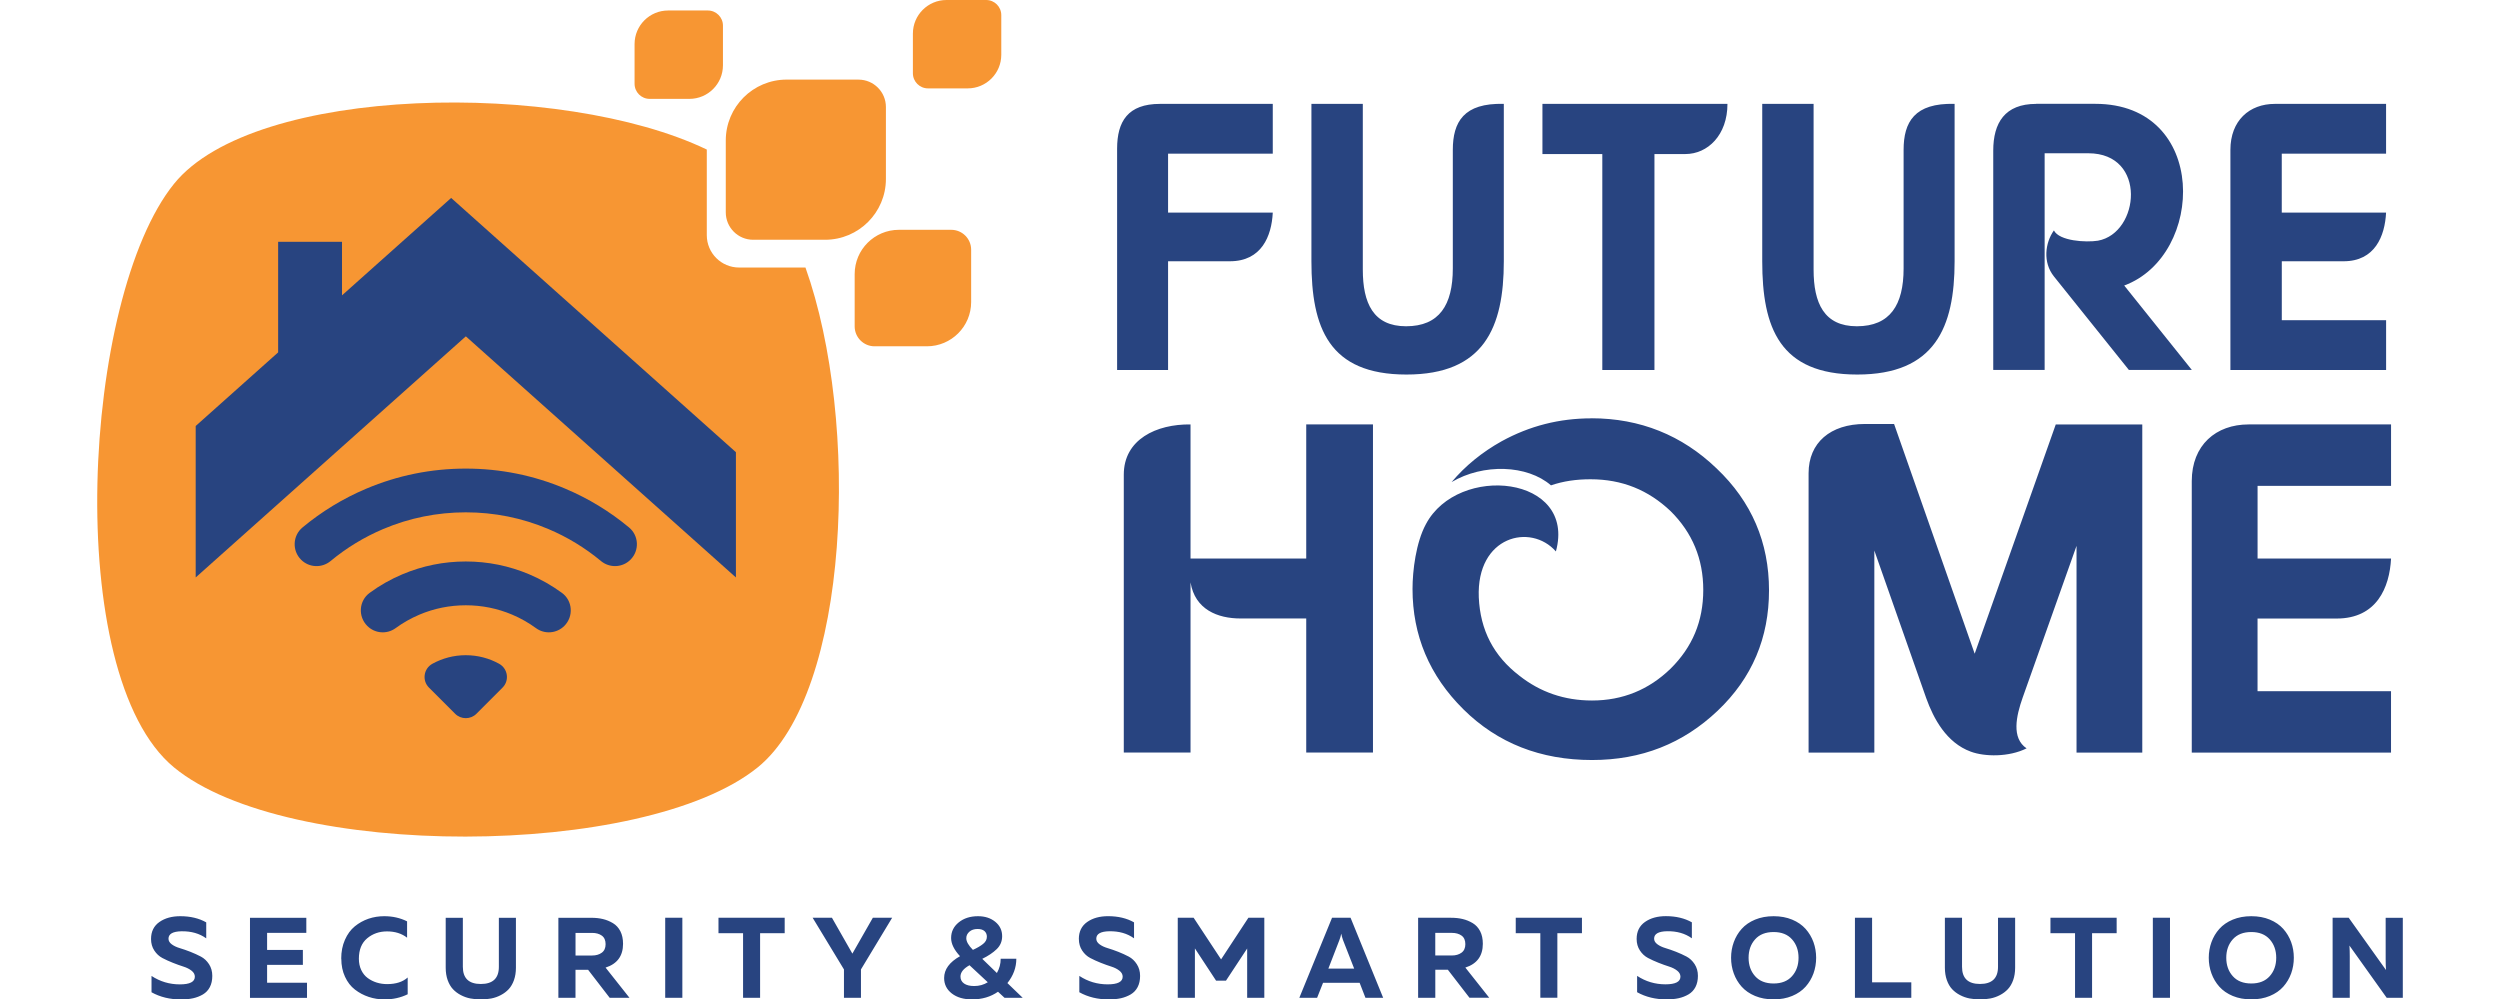 <?xml version="1.0" encoding="UTF-8" standalone="no"?>
<!-- Creator: CorelDRAW 2020 (64-Bit) -->

<svg
   xml:space="preserve"
   width="0.833in"
   height="0.333in"
   version="1.1"
   style="shape-rendering:geometricPrecision; text-rendering:geometricPrecision; image-rendering:optimizeQuality; fill-rule:evenodd; clip-rule:evenodd"
   viewBox="0 0 833.33 333.33"
   id="svg12"
   sodipodi:docname="250x100  LOGO SVG.svgz"
   xmlns:inkscape="http://www.inkscape.org/namespaces/inkscape"
   xmlns:sodipodi="http://sodipodi.sourceforge.net/DTD/sodipodi-0.dtd"
   xmlns="http://www.w3.org/2000/svg"
   xmlns:svg="http://www.w3.org/2000/svg"><sodipodi:namedview
   id="namedview12"
   pagecolor="#ffffff"
   bordercolor="#000000"
   borderopacity="0.25"
   inkscape:showpageshadow="2"
   inkscape:pageopacity="0.0"
   inkscape:pagecheckerboard="0"
   inkscape:deskcolor="#d1d1d1"
   inkscape:document-units="in" />
 <defs
   id="defs1">
  <style
   type="text/css"
   id="style1">
   <![CDATA[
    .fil0 {fill:none}
    .fil1 {fill:#F79633}
    .fil2 {fill:#284480;fill-rule:nonzero}
   ]]>
  </style>
 </defs>
 <g
   id="Layer_x0020_1"
   inkscape:label="Layer 1">
  <rect
   class="fil0"
   y="0"
   width="833.33"
   height="333.33"
   id="rect1" />
  <g
   id="_1956386329136">
   <path
   class="fil1"
   d="M246.27 89.23c-5.96,0 -10.78,-4.83 -10.78,-10.79l0 -28.56c-48.28,-23.2 -150.92,-21.7 -177.69,11.42 -30.59,37.85 -37.56,163.72 0,194.66 37.56,30.94 156.8,30.58 194.65,0 30.8,-24.88 34.26,-115.33 15.95,-166.73l-22.13 0z"
   id="path1" />
   <path
   class="fil1"
   d="M235.84 3.5l-13.24 0c-6.19,0 -11.2,5.01 -11.2,11.2l0 13.24c0,2.78 2.26,5.04 5.04,5.04l13.24 0c6.19,0 11.2,-5.01 11.2,-11.2l0 -13.24c0,-2.78 -2.26,-5.04 -5.04,-5.04z"
   id="path2" />
   <path
   class="fil1"
   d="M328.67 0l-13.24 0c-6.18,0 -11.2,5.02 -11.2,11.2l0 13.24c0,2.78 2.26,5.04 5.04,5.04l13.24 0c6.19,0 11.2,-5.02 11.2,-11.2l0 -13.24c0,-2.78 -2.26,-5.04 -5.04,-5.04z"
   id="path3" />
   <path
   class="fil1"
   d="M317.02 76.65l-17.45 0c-8.16,0 -14.76,6.61 -14.76,14.76l0 17.45c0,3.67 2.98,6.64 6.64,6.64l17.45 0c8.15,0 14.76,-6.61 14.76,-14.76l0 -17.45c0,-3.67 -2.97,-6.64 -6.64,-6.64z"
   id="path4" />
   <path
   class="fil1"
   d="M286.11 26.55l-23.99 0c-11.21,0 -20.3,9.09 -20.3,20.3l0 23.99c0,5.04 4.09,9.13 9.13,9.13l23.99 0c11.2,0 20.29,-9.09 20.29,-20.29l0 -23.99c0,-5.04 -4.09,-9.13 -9.13,-9.13z"
   id="path5" />
   <path
   class="fil2"
   d="M50.13 313.17c0,-2.46 0.93,-4.35 2.78,-5.65 1.85,-1.3 4.18,-1.94 6.98,-1.94 3.35,0 6.24,0.69 8.65,2.06l0 5.33c-2.26,-1.63 -5.01,-2.41 -8.24,-2.36 -2.9,0.05 -4.35,0.88 -4.35,2.48 0,0.71 0.36,1.33 1.09,1.87 0.72,0.54 1.63,0.96 2.71,1.28 1.08,0.32 2.25,0.73 3.51,1.22 1.26,0.5 2.43,1.03 3.51,1.6 1.08,0.57 1.98,1.42 2.71,2.54 0.72,1.12 1.08,2.41 1.08,3.89 0,1.45 -0.27,2.69 -0.82,3.74 -0.54,1.04 -1.31,1.85 -2.3,2.44 -0.99,0.58 -2.09,1.01 -3.28,1.28 -1.2,0.26 -2.53,0.4 -4,0.4 -3.71,0 -7,-0.8 -9.87,-2.4l0 -5.45c2.85,1.88 6,2.82 9.45,2.82 3.33,0 5,-0.85 5,-2.56 0,-0.76 -0.36,-1.43 -1.09,-2 -0.72,-0.57 -1.63,-1.03 -2.71,-1.37 -1.08,-0.34 -2.25,-0.76 -3.51,-1.26 -1.26,-0.5 -2.43,-1.03 -3.51,-1.6 -1.08,-0.57 -1.98,-1.4 -2.7,-2.5 -0.72,-1.09 -1.09,-2.37 -1.09,-3.85zm32.99 -7.06l18.8 0 0 5.04 -13.08 0 0 5.68 11.93 0 0 4.99 -11.93 0 0 5.95 13.31 0 0 5.04 -19.02 0 0 -26.69zm30.44 13.65c0,-2.33 0.41,-4.44 1.24,-6.31 0.82,-1.87 1.92,-3.36 3.28,-4.48 1.36,-1.11 2.88,-1.96 4.56,-2.54 1.68,-0.57 3.43,-0.85 5.26,-0.85 2.8,0 5.34,0.57 7.63,1.72l0 5.45c-1.8,-1.4 -4.03,-2.1 -6.67,-2.1 -2.59,0 -4.81,0.77 -6.65,2.31 -1.84,1.54 -2.76,3.81 -2.76,6.8 0,1.43 0.27,2.69 0.8,3.8 0.53,1.11 1.25,1.99 2.15,2.65 0.9,0.66 1.91,1.17 3.01,1.51 1.11,0.34 2.26,0.51 3.45,0.51 2.95,0 5.24,-0.74 6.87,-2.21l0 5.6c-2.37,1.15 -4.94,1.72 -7.74,1.72 -1.83,0 -3.58,-0.28 -5.26,-0.84 -1.68,-0.56 -3.21,-1.37 -4.59,-2.44 -1.39,-1.07 -2.49,-2.49 -3.31,-4.27 -0.83,-1.78 -1.24,-3.79 -1.24,-6.03zm52.59 -13.65l5.68 0 0 16.66c0,1.53 -0.22,2.9 -0.65,4.12 -0.43,1.22 -1.02,2.22 -1.75,3.02 -0.74,0.79 -1.61,1.45 -2.63,1.98 -1.02,0.54 -2.07,0.91 -3.18,1.13 -1.11,0.22 -2.27,0.32 -3.49,0.32 -1.22,0 -2.39,-0.11 -3.49,-0.32 -1.11,-0.22 -2.17,-0.59 -3.19,-1.13 -1.02,-0.53 -1.89,-1.19 -2.63,-1.98 -0.74,-0.79 -1.32,-1.8 -1.76,-3.02 -0.43,-1.22 -0.65,-2.59 -0.65,-4.12l0 -16.66 5.72 0 0 16.36c0,3.81 2,5.72 5.99,5.72 4.02,0 6.02,-1.91 6.02,-5.72l0 -16.36zm25.56 26.69l-5.72 0 0 -26.69 10.98 0c1.4,0 2.69,0.14 3.87,0.42 1.18,0.28 2.3,0.74 3.35,1.37 1.06,0.63 1.88,1.54 2.48,2.7 0.59,1.17 0.89,2.57 0.89,4.19 0,4.04 -1.94,6.69 -5.83,7.93l7.97 10.07 -6.6 0 -7.2 -9.34 -4.2 0 0 9.34zm0 -21.66l0 7.55 5.53 0c1.3,0 2.37,-0.31 3.22,-0.93 0.85,-0.62 1.28,-1.57 1.28,-2.84 0,-1.3 -0.42,-2.25 -1.26,-2.86 -0.84,-0.61 -1.92,-0.91 -3.24,-0.91l-5.53 0zm29.91 -5.04l5.72 0 0 26.69 -5.72 0 0 -26.69zm17.78 0l22.07 0 0 5.15 -8.2 0 0 21.54 -5.68 0 0 -21.54 -8.2 0 0 -5.15zm47.52 26.69l-5.68 0 0 -9.46 -10.45 -17.24 6.44 0 6.82 11.97 6.83 -11.97 6.44 0 -10.41 17.24 0 9.46zm48.82 -4.92l5.11 4.92 -6.06 0 -2.17 -2.02c-2.44,1.7 -5.33,2.56 -8.66,2.56 -2.8,0 -5.04,-0.66 -6.75,-1.98 -1.7,-1.32 -2.56,-3.04 -2.56,-5.15 0,-2.87 1.77,-5.3 5.3,-7.28 -1.98,-2.13 -2.97,-4.15 -2.97,-6.06 0,-2.11 0.85,-3.85 2.54,-5.22 1.69,-1.37 3.83,-2.06 6.43,-2.06 2.31,0 4.23,0.62 5.76,1.87 1.53,1.25 2.29,2.85 2.29,4.8 0,1.7 -0.6,3.14 -1.81,4.31 -1.2,1.17 -2.81,2.25 -4.82,3.24l4.88 4.73c0.86,-1.52 1.28,-3.11 1.26,-4.77l5.22 0c0,2.93 -0.99,5.63 -2.97,8.12zm-6.83 -15.4c0,-0.81 -0.27,-1.46 -0.8,-1.93 -0.54,-0.47 -1.3,-0.7 -2.29,-0.7 -1.15,0 -2.06,0.3 -2.75,0.91 -0.69,0.61 -1.03,1.33 -1.03,2.17 0,1.12 0.74,2.41 2.21,3.89 1.45,-0.66 2.59,-1.33 3.41,-2 0.83,-0.67 1.24,-1.45 1.24,-2.34zm-8.81 13.23c0,0.99 0.4,1.77 1.2,2.33 0.8,0.56 1.93,0.84 3.37,0.84 1.68,0 3.19,-0.42 4.54,-1.26l-6.1 -5.68c-2.01,1.12 -3.01,2.38 -3.01,3.78zm39.48 -12.54c0,-2.46 0.93,-4.35 2.78,-5.65 1.85,-1.3 4.18,-1.94 6.98,-1.94 3.35,0 6.24,0.69 8.65,2.06l0 5.33c-2.26,-1.63 -5.01,-2.41 -8.24,-2.36 -2.9,0.05 -4.35,0.88 -4.35,2.48 0,0.71 0.36,1.33 1.09,1.87 0.72,0.54 1.63,0.96 2.71,1.28 1.08,0.32 2.25,0.73 3.51,1.22 1.26,0.5 2.43,1.03 3.51,1.6 1.08,0.57 1.98,1.42 2.7,2.54 0.72,1.12 1.09,2.41 1.09,3.89 0,1.45 -0.27,2.69 -0.82,3.74 -0.54,1.04 -1.31,1.85 -2.3,2.44 -1,0.58 -2.09,1.01 -3.28,1.28 -1.19,0.26 -2.53,0.4 -4,0.4 -3.71,0 -7,-0.8 -9.87,-2.4l0 -5.45c2.85,1.88 6,2.82 9.46,2.82 3.33,0 5,-0.85 5,-2.56 0,-0.76 -0.36,-1.43 -1.09,-2 -0.72,-0.57 -1.63,-1.03 -2.71,-1.37 -1.08,-0.34 -2.25,-0.76 -3.51,-1.26 -1.26,-0.5 -2.43,-1.03 -3.51,-1.6 -1.08,-0.57 -1.98,-1.4 -2.7,-2.5 -0.72,-1.09 -1.09,-2.37 -1.09,-3.85zm56.56 -7.06l5.3 0 0 26.69 -5.72 0 0 -16.44 -7.06 10.72 -3.31 0 -7.06 -10.75 0 16.47 -5.72 0 0 -26.69 5.3 0 9.15 13.88 9.11 -13.88zm22.89 26.69l-5.91 0 10.91 -26.69 6.18 0 10.87 26.69 -5.91 0 -1.94 -5 -12.2 0 -1.98 5zm7.47 -19.3l-3.7 9.57 8.61 0 -3.74 -9.57c-0.25,-0.71 -0.44,-1.41 -0.57,-2.09 -0.15,0.79 -0.35,1.48 -0.61,2.09zm31.96 19.3l-5.72 0 0 -26.69 10.98 0c1.4,0 2.69,0.14 3.87,0.42 1.19,0.28 2.3,0.74 3.36,1.37 1.05,0.63 1.88,1.54 2.48,2.7 0.6,1.17 0.89,2.57 0.89,4.19 0,4.04 -1.94,6.69 -5.83,7.93l7.97 10.07 -6.59 0 -7.21 -9.34 -4.19 0 0 9.34zm0 -21.66l0 7.55 5.53 0c1.3,0 2.37,-0.31 3.22,-0.93 0.85,-0.62 1.28,-1.57 1.28,-2.84 0,-1.3 -0.42,-2.25 -1.26,-2.86 -0.84,-0.61 -1.92,-0.91 -3.24,-0.91l-5.53 0zm26.85 -5.04l22.07 0 0 5.15 -8.2 0 0 21.54 -5.68 0 0 -21.54 -8.2 0 0 -5.15zm40.31 7.06c0,-2.46 0.93,-4.35 2.78,-5.65 1.85,-1.3 4.18,-1.94 6.98,-1.94 3.35,0 6.24,0.69 8.66,2.06l0 5.33c-2.26,-1.63 -5.01,-2.41 -8.24,-2.36 -2.9,0.05 -4.35,0.88 -4.35,2.48 0,0.71 0.36,1.33 1.09,1.87 0.72,0.54 1.63,0.96 2.7,1.28 1.08,0.32 2.25,0.73 3.51,1.22 1.26,0.5 2.43,1.03 3.51,1.6 1.08,0.57 1.98,1.42 2.71,2.54 0.72,1.12 1.09,2.41 1.09,3.89 0,1.45 -0.28,2.69 -0.82,3.74 -0.55,1.04 -1.31,1.85 -2.31,2.44 -0.99,0.58 -2.09,1.01 -3.28,1.28 -1.2,0.26 -2.53,0.4 -4,0.4 -3.71,0 -7,-0.8 -9.87,-2.4l0 -5.45c2.85,1.88 6,2.82 9.45,2.82 3.33,0 5,-0.85 5,-2.56 0,-0.76 -0.36,-1.43 -1.09,-2 -0.72,-0.57 -1.63,-1.03 -2.71,-1.37 -1.08,-0.34 -2.25,-0.76 -3.51,-1.26 -1.26,-0.5 -2.43,-1.03 -3.51,-1.6 -1.08,-0.57 -1.98,-1.4 -2.7,-2.5 -0.72,-1.09 -1.09,-2.37 -1.09,-3.85zm32.4 11.52c-0.6,-1.65 -0.9,-3.39 -0.9,-5.22 0,-1.83 0.3,-3.57 0.9,-5.22 0.6,-1.65 1.47,-3.13 2.63,-4.42 1.16,-1.3 2.65,-2.33 4.48,-3.09 1.83,-0.76 3.89,-1.14 6.18,-1.14 2.29,0 4.35,0.38 6.18,1.14 1.83,0.76 3.32,1.8 4.48,3.09 1.15,1.3 2.03,2.77 2.63,4.42 0.59,1.65 0.89,3.39 0.89,5.22 0,1.83 -0.3,3.57 -0.89,5.22 -0.6,1.65 -1.48,3.13 -2.63,4.42 -1.16,1.3 -2.65,2.33 -4.48,3.09 -1.83,0.76 -3.89,1.14 -6.18,1.14 -2.29,0 -4.35,-0.38 -6.18,-1.14 -1.83,-0.76 -3.32,-1.8 -4.48,-3.09 -1.16,-1.3 -2.03,-2.77 -2.63,-4.42zm19.43 0.91c1.45,-1.63 2.17,-3.67 2.17,-6.14 0,-2.46 -0.72,-4.51 -2.17,-6.14 -1.45,-1.63 -3.5,-2.44 -6.14,-2.44 -2.67,0 -4.73,0.81 -6.18,2.44 -1.45,1.63 -2.17,3.67 -2.17,6.14 0,2.46 0.72,4.51 2.17,6.14 1.45,1.63 3.51,2.44 6.18,2.44 2.64,0 4.69,-0.81 6.14,-2.44zm20.98 -19.48l5.72 0 0 21.54 13.08 0 0 5.15 -18.8 0 0 -26.69zm47.74 0l5.69 0 0 16.66c0,1.53 -0.22,2.9 -0.65,4.12 -0.43,1.22 -1.02,2.22 -1.76,3.02 -0.74,0.79 -1.61,1.45 -2.63,1.98 -1.02,0.54 -2.08,0.91 -3.19,1.13 -1.1,0.22 -2.27,0.32 -3.49,0.32 -1.22,0 -2.38,-0.11 -3.49,-0.32 -1.11,-0.22 -2.17,-0.59 -3.19,-1.13 -1.02,-0.53 -1.89,-1.19 -2.63,-1.98 -0.74,-0.79 -1.32,-1.8 -1.75,-3.02 -0.43,-1.22 -0.65,-2.59 -0.65,-4.12l0 -16.66 5.72 0 0 16.36c0,3.81 2,5.72 5.98,5.72 4.02,0 6.02,-1.91 6.02,-5.72l0 -16.36zm17.48 0l22.07 0 0 5.15 -8.2 0 0 21.54 -5.68 0 0 -21.54 -8.2 0 0 -5.15zm34.14 0l5.72 0 0 26.69 -5.72 0 0 -26.69zm19.55 18.57c-0.6,-1.65 -0.9,-3.39 -0.9,-5.22 0,-1.83 0.3,-3.57 0.9,-5.22 0.6,-1.65 1.47,-3.13 2.63,-4.42 1.16,-1.3 2.65,-2.33 4.48,-3.09 1.83,-0.76 3.89,-1.14 6.18,-1.14 2.29,0 4.35,0.38 6.18,1.14 1.83,0.76 3.32,1.8 4.48,3.09 1.15,1.3 2.03,2.77 2.63,4.42 0.6,1.65 0.89,3.39 0.89,5.22 0,1.83 -0.3,3.57 -0.89,5.22 -0.6,1.65 -1.48,3.13 -2.63,4.42 -1.16,1.3 -2.65,2.33 -4.48,3.09 -1.83,0.76 -3.89,1.14 -6.18,1.14 -2.29,0 -4.35,-0.38 -6.18,-1.14 -1.83,-0.76 -3.32,-1.8 -4.48,-3.09 -1.16,-1.3 -2.03,-2.77 -2.63,-4.42zm19.43 0.91c1.45,-1.63 2.17,-3.67 2.17,-6.14 0,-2.46 -0.72,-4.51 -2.17,-6.14 -1.45,-1.63 -3.5,-2.44 -6.14,-2.44 -2.67,0 -4.73,0.81 -6.18,2.44 -1.45,1.63 -2.17,3.67 -2.17,6.14 0,2.46 0.72,4.51 2.17,6.14 1.45,1.63 3.51,2.44 6.18,2.44 2.64,0 4.69,-0.81 6.14,-2.44zm26.7 7.21l-5.72 0 0 -26.69 5.37 0 12.43 17.43c-0.07,-1.09 -0.11,-2.31 -0.11,-3.66l0 -13.76 5.72 0 0 26.69 -5.37 0 -12.43 -17.43c0.08,1.09 0.11,2.31 0.11,3.66l0 13.77z"
   id="path6" />
   <g
   id="g9">
    <path
   class="fil2"
   d="M167.37 229.34l-8.71 8.72c-1.96,1.96 -5.15,1.96 -7.11,0l-8.72 -8.72c-2.38,-2.37 -1.79,-6.35 1.15,-7.96 3.3,-1.81 7.09,-2.85 11.11,-2.85 4.04,0 7.82,1.03 11.12,2.85 2.94,1.62 3.53,5.59 1.15,7.96z"
   id="path7" />
    <path
   class="fil2"
   d="M176.26 191.55c-6.7,-2.83 -13.82,-4.28 -21.16,-4.28 -7.33,0 -14.44,1.44 -21.15,4.28 -3.89,1.64 -7.54,3.71 -10.91,6.19 -3.59,2.63 -3.94,7.87 -0.79,11.02l0 0c2.53,2.54 6.54,2.87 9.44,0.75 2.46,-1.8 5.13,-3.31 7.96,-4.51 4.89,-2.07 10.09,-3.12 15.46,-3.12 5.37,0 10.57,1.05 15.46,3.12 2.83,1.2 5.5,2.71 7.96,4.51 2.89,2.12 6.91,1.78 9.44,-0.75l0 -0c3.15,-3.15 2.8,-8.39 -0.8,-11.02 -3.38,-2.47 -7.02,-4.54 -10.91,-6.19z"
   id="path8" />
    <path
   class="fil2"
   d="M188.32 163c-10.52,-4.45 -21.7,-6.71 -33.22,-6.71 -11.51,0 -22.69,2.26 -33.21,6.71 -7.72,3.26 -14.83,7.59 -21.24,12.92 -3.3,2.74 -3.51,7.73 -0.48,10.76l0 0c2.68,2.68 6.94,2.85 9.86,0.43 5.3,-4.4 11.18,-7.97 17.55,-10.67 8.71,-3.69 17.97,-5.56 27.52,-5.56 9.55,0 18.81,1.87 27.53,5.56 6.37,2.69 12.25,6.27 17.55,10.67 2.91,2.42 7.18,2.24 9.85,-0.43l0 0c3.04,-3.03 2.83,-8.03 -0.48,-10.76 -6.41,-5.33 -13.52,-9.66 -21.24,-12.92z"
   id="path9" />
   </g>
   <path
   class="fil2"
   d="M92.52 117.53l0 -36.88 21.3 0 0 17.86 36.4 -32.49 94.98 84.8 0 41.78c-81.62,-72.87 -41.51,-37.06 -90.08,-80.42l-90.1 80.42 0 -50.52 27.5 -24.55z"
   id="path10" />
   <path
   class="fil2"
   d="M424.26 34.65l-37.62 0c-10.69,0 -14.3,5.83 -14.3,14.96l0 73.79 17 0c0,-12.05 0,-24.09 0,-36.26l20.62 0c10.56,0 13.91,-8.37 14.3,-16.23l-34.92 0 0 -19.65 34.92 0 0 -16.61zm12.89 0l0 52.49c0,22.19 5.8,37.78 31.7,37.78 25.89,0 32.47,-15.72 32.47,-37.78l0 -52.49c-13.4,-0.38 -17.01,6.08 -17.01,15.34l0 39.56c0,12.17 -4.51,19.27 -15.59,19.27 -10.95,0 -14.43,-7.73 -14.43,-18.89l0 -55.28 -17.14 0zm77.05 0l0 16.73 19.97 0 0 72.02 17.39 0 0 -72.02 10.31 0c7.48,0 14.04,-6.34 14.04,-16.73l-61.72 0zm73.31 0l0 52.49c0,22.19 5.8,37.78 31.69,37.78 25.9,0 32.47,-15.72 32.47,-37.78l0 -52.49c-13.4,-0.38 -17.01,6.08 -17.01,15.34l0 39.56c0,12.17 -4.51,19.27 -15.59,19.27 -10.95,0 -14.43,-7.73 -14.43,-18.89l0 -55.28 -17.14 0zm91.35 0c-10.44,0 -14.3,6.34 -14.3,15.59l0 73.15 17.14 0c0,-24.09 0,-48.18 0,-72.27l14.56 0c19.71,0 17.14,26.63 3.22,29.16 -4,0.63 -12.89,0.13 -14.69,-3.43 -2.96,4.19 -3.74,10.65 0,15.34l25 31.19 21 0 -22.55 -28.15c27.06,-10.02 28.22,-60.6 -9.66,-60.6l-19.71 0zm116.73 0l-37.11 0c-8.5,0 -14.82,5.57 -14.82,15.34l0 73.41 51.93 0 0 -16.61 -34.79 0 0 -19.65 20.61 0c10.44,0 13.78,-8.37 14.17,-16.23l-34.79 0 0 -19.65 34.79 0 0 -16.61z"
   id="path11" />
   <path
   class="fil2"
   d="M396.83 141.56c-11.38,-0.15 -22.26,5 -22.26,16.73l0 92.71 22.26 0 0 -56.76c1.48,9.07 9.07,12.04 16.66,12.04l21.93 0 0 44.72 22.26 0 0 -109.44 -22.26 0 0 44.72 -38.59 0 0 -44.72zm133.74 -2.03c-10.72,0 -20.61,2.5 -30.01,7.66 -6.43,3.59 -12.04,8.13 -16.66,13.6 10.56,-6.26 25.23,-5.78 33.15,1.09 4.12,-1.41 8.41,-2.03 13.19,-2.03 10.55,0 19.29,3.59 26.71,10.63 7.26,7.19 10.89,15.95 10.89,26.27 0,10.47 -3.63,19.07 -10.89,26.26 -7.26,7.04 -16,10.63 -26.22,10.63 -9.23,0 -17.31,-2.81 -24.24,-8.29 -8.57,-6.57 -13.03,-15.17 -13.52,-26.11 -0.83,-20.48 17.31,-24.86 25.72,-15.32 6.93,-25.33 -32.65,-29.39 -43.37,-9.07 -3.3,6.1 -4.45,15.48 -4.45,21.57 0,15.48 5.61,28.93 16.99,40.18 11.38,11.26 25.72,16.89 42.87,16.89 16.49,0 30.34,-5.47 41.89,-16.42 11.54,-10.94 17.15,-24.39 17.15,-40.18 0,-15.94 -5.78,-29.55 -17.48,-40.65 -11.54,-11.1 -25.56,-16.73 -41.72,-16.73zm100.93 1.88l-9.73 0c-11.54,0 -18.8,6.25 -18.8,16.41 0,31.27 0,62.23 0,93.19l21.93 0 0 -67.39 17.31 49.25c2.47,6.88 6.76,14.85 14.84,17.82 4.61,1.72 12.7,1.88 18.63,-1.09 -5.11,-3.44 -3.46,-10.79 -1.32,-16.89l17.98 -50.65 0 68.95 21.93 0 0 -109.44 -21.77 0 -0.16 0 -6.93 0 -27.04 76.46 -26.88 -76.61zm165.73 0.15l-47.5 0c-10.88,0 -18.96,6.88 -18.96,18.92l0 90.53 66.46 0 0 -20.48 -44.52 0 0 -24.23 26.39 0c13.35,0 17.64,-10.32 18.14,-20.01l-44.52 0 0 -24.23 44.52 0 0 -20.48z"
   id="path12" />
  </g>
 </g>
</svg>
